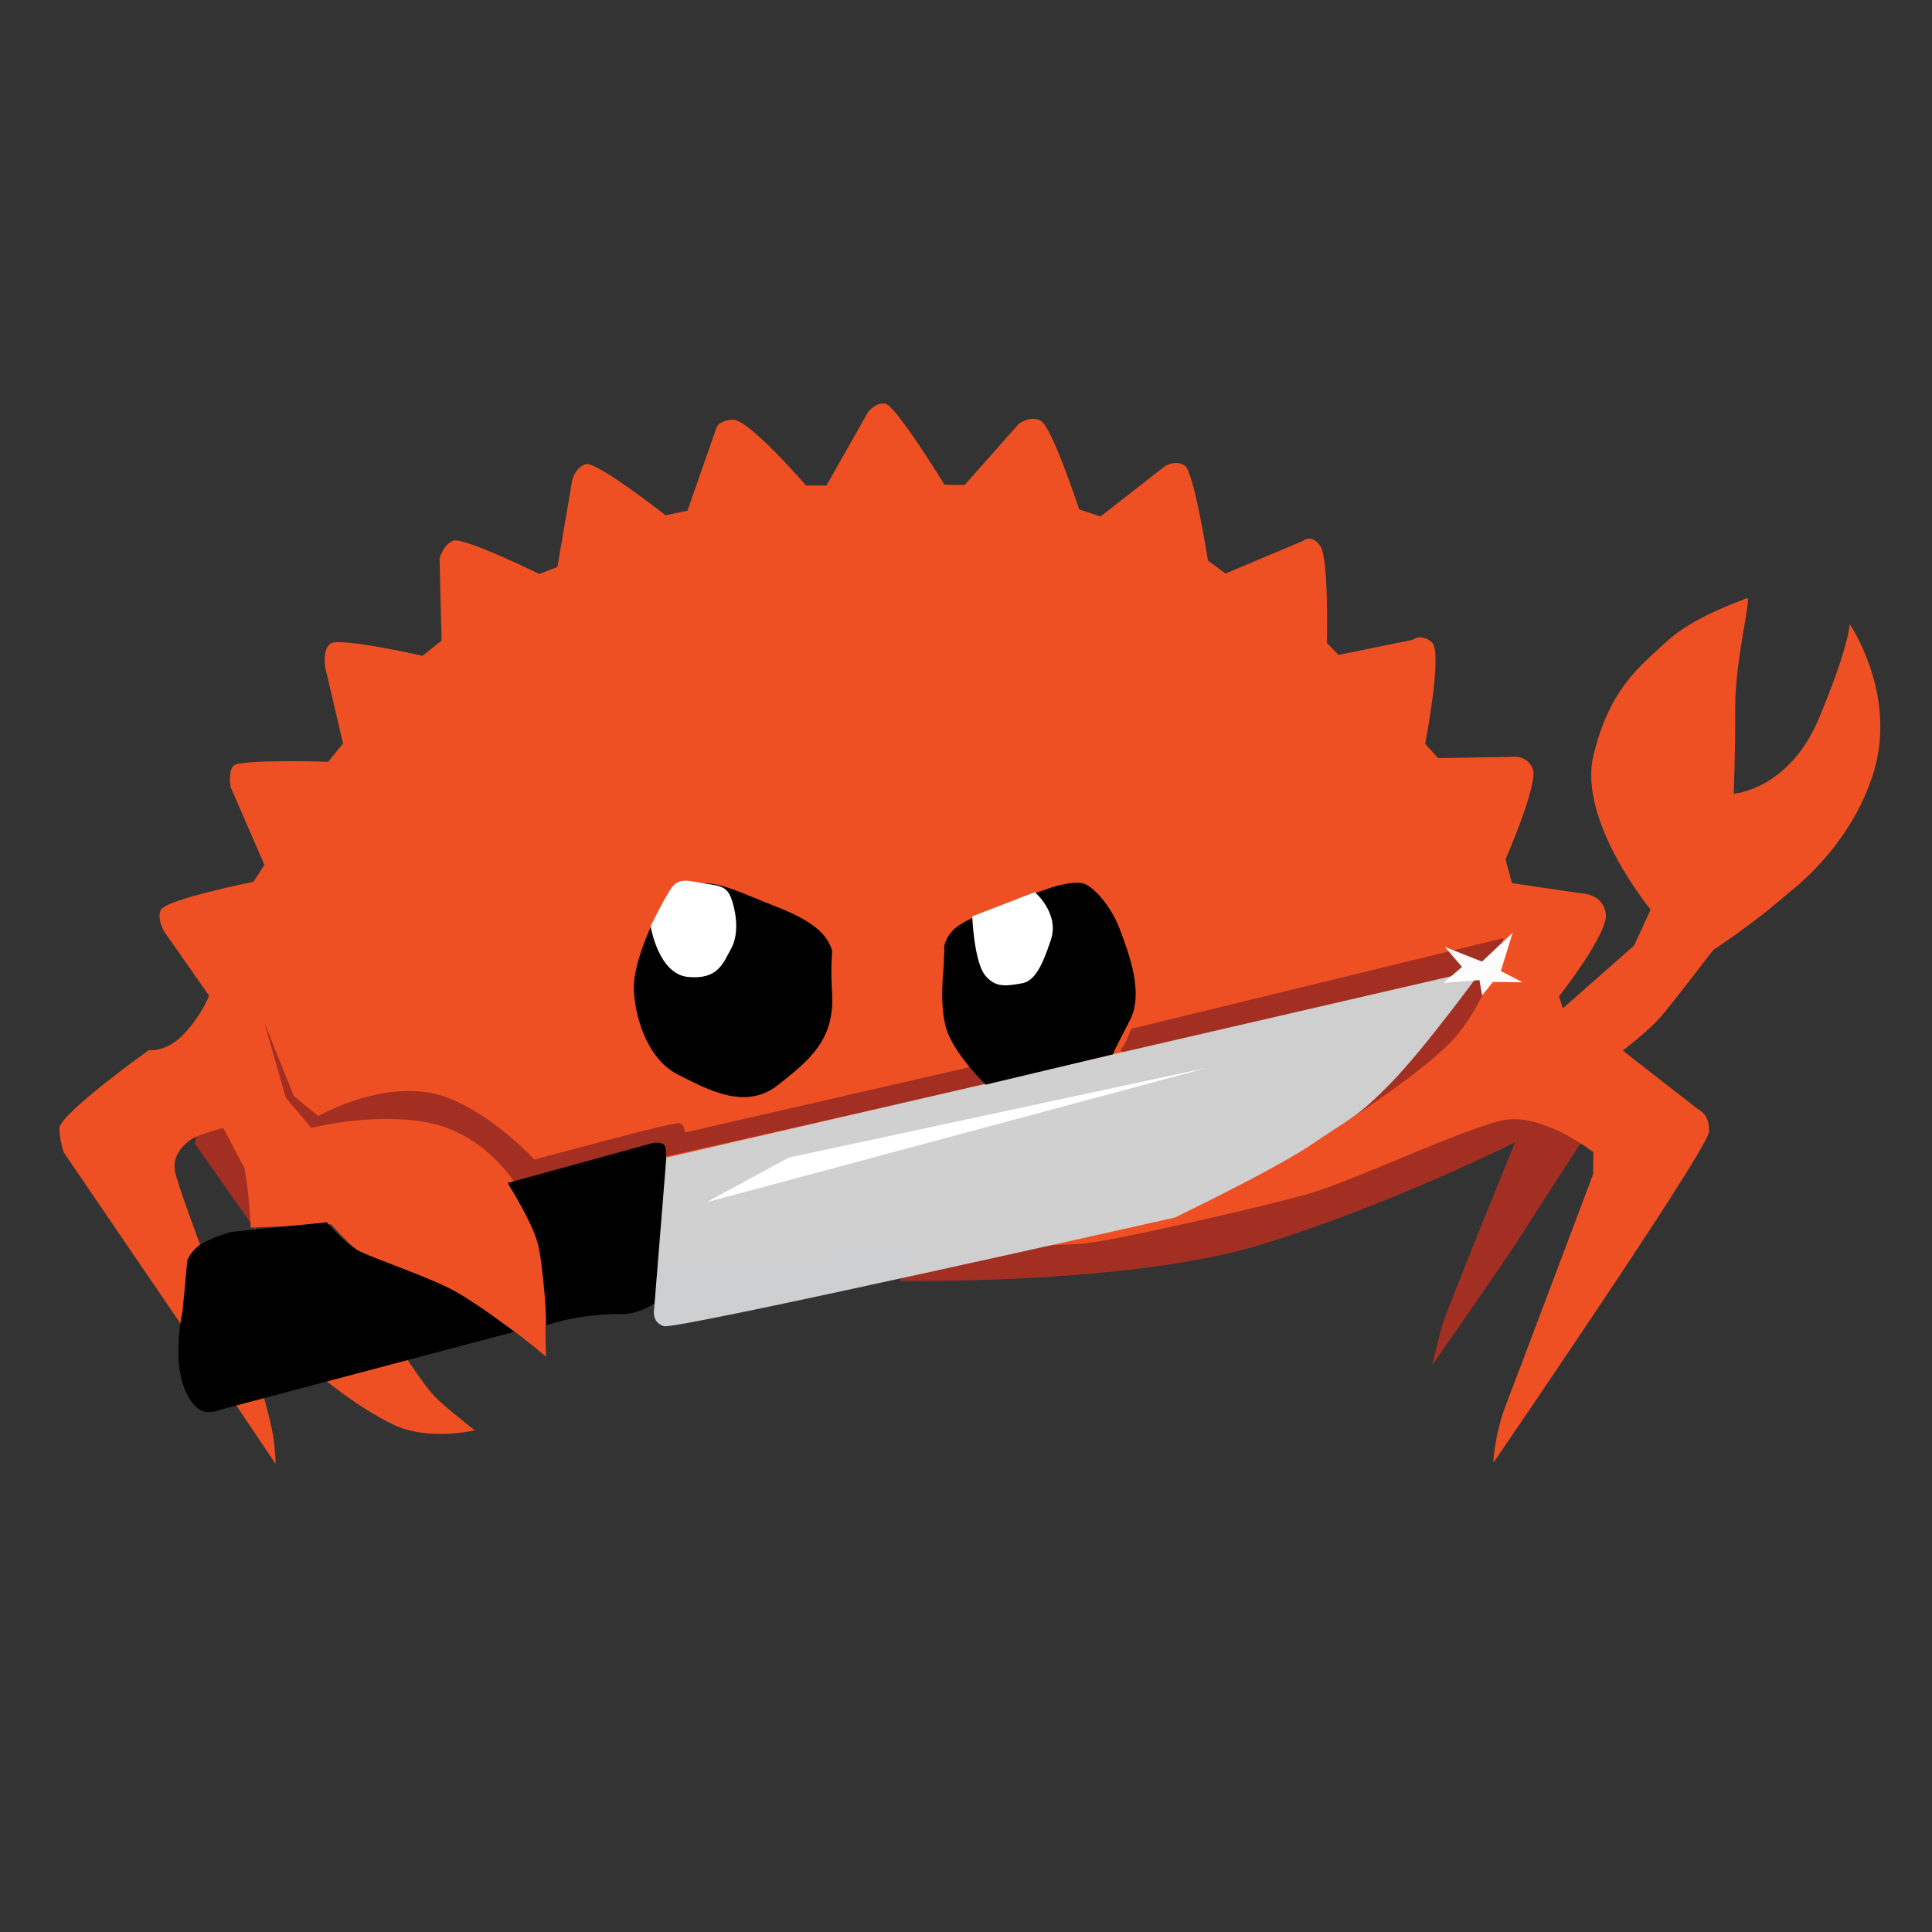 <?xml version="1.0" encoding="UTF-8" standalone="no"?>
<!-- Created with Inkscape (http://www.inkscape.org/) -->

<svg
   width="210mm"
   height="210mm"
   viewBox="0 0 210 210"
   version="1.1"
   id="svg5"
   xml:space="preserve"
   inkscape:version="1.2.2 (b0a8486541, 2022-12-01)"
   sodipodi:docname="crab.svg"
   xmlns:inkscape="http://www.inkscape.org/namespaces/inkscape"
   xmlns:sodipodi="http://sodipodi.sourceforge.net/DTD/sodipodi-0.dtd"
   xmlns="http://www.w3.org/2000/svg"
   xmlns:svg="http://www.w3.org/2000/svg"><rect x="0" y="0" width="210" height="210" fill="#333333" stroke="none"/><sodipodi:namedview
     id="namedview7"
     pagecolor="#505050"
     bordercolor="#eeeeee"
     borderopacity="1"
     inkscape:showpageshadow="0"
     inkscape:pageopacity="0"
     inkscape:pagecheckerboard="0"
     inkscape:deskcolor="#505050"
     inkscape:document-units="mm"
     showgrid="false"
     inkscape:zoom="0.77593294"
     inkscape:cx="143.69798"
     inkscape:cy="352.47891"
     inkscape:window-width="1886"
     inkscape:window-height="1006"
     inkscape:window-x="13"
     inkscape:window-y="53"
     inkscape:window-maximized="1"
     inkscape:current-layer="layer1" /><defs
     id="defs2" /><g
     inkscape:label="Layer 1"
     inkscape:groupmode="layer"
     id="layer1"><g
       id="g5795"
       transform="translate(2.399)"
       style="display:inline"><path
         style="fill:#a32f22;fill-opacity:1;stroke:none;stroke-width:0.265px;stroke-linecap:butt;stroke-linejoin:miter;stroke-opacity:1"
         d="m 95.416,139.232 c 0,0 25.054,0.429 39.29,-3.953 14.237,-4.382 27.585,-11.125 27.585,-11.125 0,0 -7.406,18.137 -7.917,19.879 -0.511,1.742 -1.112,4.378 -1.112,4.378 0,0 8.414,-12.064 9.651,-14.074 1.237,-2.011 6.563,-10.173 6.563,-10.173 l -9.103,-4.457 -31.878,11.351 -30.144,3.782 z"
         id="path5842" /><path
         style="fill:#a32f22;fill-opacity:1;stroke:none;stroke-width:0.265px;stroke-linecap:butt;stroke-linejoin:miter;stroke-opacity:1"
         d="m 18.762,124.285 6.631,9.408 0.622,-10.037 -6.347,-2.233 z"
         id="path5844" /><path
         style="display:inline;fill:#ef5023;fill-opacity:1;stroke:none;stroke-width:0.265px;stroke-linecap:butt;stroke-linejoin:miter;stroke-opacity:1"
         d="m 20.329,108.224 -4.786,-6.826 c 0,0 -0.914,-1.316 -0.482,-2.464 0.432,-1.148 10.087,-3.089 10.087,-3.089 l 1.202,-1.83 -3.668,-8.43 c 0,0 -0.338,-1.631 0.303,-2.356 0.641,-0.725 10.294,-0.431 10.294,-0.431 l 1.61,-1.977 -1.908,-8.158 c 0,0 -0.425,-2.049 0.574,-2.726 0.999,-0.677 9.977,1.343 9.977,1.343 l 2.067,-1.649 -0.22,-8.928 c 0,0 0.391,-1.504 1.494,-1.934 1.103,-0.43 9.354,3.624 9.354,3.624 l 1.965,-0.774 1.611,-9.446 c 0,0 0.32,-1.384 1.481,-1.721 1.161,-0.337 8.662,5.555 8.662,5.555 l 2.384,-0.502 3.114,-8.918 c 0,0 0.121,-0.878 1.824,-0.963 1.703,-0.085 7.944,7.144 7.944,7.144 l 2.219,0.01 4.483,-7.916 c 0,0 0.762,-1.133 1.897,-0.995 1.135,0.138 6.453,8.823 6.453,8.823 l 2.193,0.027 5.835,-6.591 c 0,0 1.211,-1.045 2.436,-0.394 1.225,0.651 4.177,9.639 4.177,9.639 l 2.321,0.769 6.989,-5.465 c 0,0 1.236,-0.776 2.209,-0.024 0.972,0.752 2.482,10.283 2.482,10.283 l 1.906,1.407 8.405,-3.541 c 0,0 0.888,-0.826 1.87,0.503 0.982,1.329 0.739,10.575 0.739,10.575 l 1.273,1.309 8.064,-1.643 c 0,0 0.856,-0.748 2.075,0.262 1.219,1.01 -0.726,11.051 -0.726,11.051 l 1.409,1.548 7.863,-0.134 c 0,0 1.727,-0.329 2.41,1.263 0.683,1.592 -2.949,9.877 -2.949,9.877 l 0.704,2.584 7.683,1.131 c 0,0 2.186,0.045 2.514,2.169 0.328,2.124 -5.092,9.019 -5.092,9.019 l 0.428,1.285 7.734,-6.822 1.802,-3.91 c 0,0 -7.972,-9.657 -6.204,-16.82 1.768,-7.163 4.919,-9.514 7.923,-12.297 3.003,-2.783 8.152,-4.438 8.741,-4.732 0.589,-0.294 -1.302,6.726 -1.27,11.911 0.032,5.186 -0.167,9.346 -0.167,9.346 0,0 6.013,-0.396 9.282,-8.221 3.269,-7.824 3.336,-10.213 3.336,-10.213 0,0 5.196,7.565 2.602,16.091 -2.594,8.526 -9.653,13.422 -9.653,13.422 0,0 2.439,-2.002 -0.828,0.748 -3.267,2.75 -6.958,5.152 -6.958,5.152 0,0 -4.231,5.537 -5.604,7.153 -1.372,1.616 -4.233,3.785 -4.233,3.785 l 8.196,6.385 c 0,0 1.327,0.535 1.17,2.485 -0.157,1.951 -23.431,35.937 -23.431,35.937 0,0 0.104,-3.012 1.362,-6.272 1.258,-3.26 9.48,-25.087 9.48,-25.087 l 0.028,-2.398 c 0,0 -5.617,-4.412 -9.921,-3.459 -4.304,0.953 -16.279,6.61 -20.963,7.958 -4.684,1.348 -21.553,5.229 -24.816,5.458 -3.262,0.229 -58.543,2.172 -58.543,2.172 0,0 0.457,4.397 0.373,6.052 -0.085,1.655 0.041,4.05 0.041,4.05 0,0 -3.956,-3.399 -6.555,-4.799 -2.599,-1.401 -12.66,-6.033 -13.56,-6.491 -0.9,-0.458 -3.26,-3.102 -3.26,-3.102 l -8.735,0.36 c 0,0 -0.106,-2.066 -0.269,-3.612 -0.162,-1.546 -0.385,-2.821 -0.385,-2.821 l -2.334,-4.402 c 0,0 -2.689,0.658 -3.646,1.353 -0.957,0.695 -1.905,1.921 -1.584,3.416 0.321,1.496 2.684,7.818 2.684,7.818 l 7.02,16.876 c 0,0 0.924,3.186 1.083,5.002 0.159,1.815 0.138,2.042 0.138,2.042 l -4.234,-6.283 -18.766,-27.531 c 0,0 -0.449,-1.123 -0.498,-2.642 -0.049,-1.52 9.718,-8.522 9.718,-8.522 0,0 1.895,0.307 3.835,-1.765 1.941,-2.073 2.718,-4.145 2.718,-4.145 z"
         id="path1008"
         sodipodi:nodetypes="ccscccscccscccscccscccscccscccscccscccscccscccscccsccccszsscscscscsccscsccssscscssccsccssccscccscsc"
         inkscape:label="path1008" /><path
         style="display:inline;fill:#a32f22;fill-opacity:1;stroke:none;stroke-width:0.265px;stroke-linecap:butt;stroke-linejoin:miter;stroke-opacity:1"
         d="m 119.372,114.192 c 0,0 0.674,-0.92 0.864,-1.555 0.19,-0.635 0.386,-0.827 0.386,-0.827 l 40.397,-9.842 c 0,0 -1.608,6.875 -5.56,11.119 -3.952,4.244 -15.08,11.1 -15.08,11.1 z"
         id="path6267"
         sodipodi:nodetypes="csccscc" /><path
         style="fill:#a32f22;stroke:none;stroke-width:0.265px;stroke-linecap:butt;stroke-linejoin:miter;stroke-opacity:1;fill-opacity:1"
         d="m 28.736,111.169 2.324,8.147 2.781,3.283 c 0,0 7.254,-1.844 13.215,-0.458 5.824,1.354 8.95,6.506 8.95,6.506 l 16.955,-3.061 34.987,-7.901 -2.328,-1.744 -31.176,7.16 c 0,0 -0.015,-0.854 -0.578,-1.028 -0.563,-0.174 -15.778,3.968 -15.778,3.968 0,0 -4.352,-4.771 -9.394,-6.715 -6.39,-2.465 -14.11,1.986 -14.11,1.986 l -2.641,-2.176 z"
         id="path6264"
         sodipodi:nodetypes="cccscccccscsccc"
         transform="translate(-2.399)" /><path
         style="display:inline;fill:#ef5023;fill-opacity:1;stroke:none;stroke-width:0.265px;stroke-linecap:butt;stroke-linejoin:miter;stroke-opacity:1"
         d="m 41.756,147.593 c 0,0 2.01,3.072 3.089,4.199 1.08,1.127 4.367,3.676 4.367,3.676 0,0 -5.099,1.227 -8.914,-0.643 -3.815,-1.869 -7.342,-4.814 -7.342,-4.814 z"
         id="path1432"
         sodipodi:nodetypes="cscscc" /><path
         style="fill:#000000;fill-opacity:1;stroke:#000000;stroke-width:0.265px;stroke-linecap:butt;stroke-linejoin:miter;stroke-opacity:1"
         d="m 52.98,128.667 15.337,-4.226 c 0,0 1.024,-0.3 1.404,0.136 0.38,0.436 -0.049,5.33 -0.049,5.33 0,0 -0.514,6.482 -0.472,7.757 0.043,1.274 0.662,2.533 -0.075,3.437 -0.737,0.904 -2.737,1.692 -4.184,1.607 -1.446,-0.085 -4.286,0.301 -5.31,0.504 -1.023,0.202 -2.482,0.642 -2.482,0.642 0,0 -0.344,-6.526 -1.009,-8.875 -0.666,-2.35 -3.16,-6.311 -3.16,-6.311 z"
         id="path1436" /><path
         style="fill:#000000;fill-opacity:1;stroke:none;stroke-width:0.265px;stroke-linecap:butt;stroke-linejoin:miter;stroke-opacity:1"
         d="m 17.44,142.563 0.521,-5.558 c 0,0 0.201,-0.706 1.105,-1.497 0.904,-0.791 3.621,-1.599 3.621,-1.599 l 10.421,-1.049 c 0,0 1.889,2.213 3.371,3.038 1.482,0.825 7.973,2.96 10.752,4.553 2.779,1.594 6.26,4.309 6.26,4.309 l -32.067,8.503 c 0,0 -1.452,0.682 -2.523,-0.348 -1.07,-1.03 -1.864,-3.045 -1.907,-5.694 -0.043,-2.648 0.446,-4.66 0.446,-4.66 z"
         id="path1434" /><path
         style="fill:#d0d2d3;fill-opacity:0.98;stroke:none;stroke-width:0.265px;stroke-linecap:butt;stroke-linejoin:miter;stroke-opacity:1"
         d="m 70.027,125.825 -1.327,16.47 c 0,0 -0.31,1.451 1.074,1.855 1.383,0.403 55.532,-11.81 55.532,-11.81 0,0 10.941,-5.267 14.992,-8.029 4.052,-2.762 4.791,-2.807 8.508,-6.613 3.717,-3.806 9.954,-12.377 9.954,-12.377 z"
         id="path1440" /><path
         style="fill:#ffffff;fill-opacity:1;stroke:none;stroke-width:0.265px;stroke-linecap:butt;stroke-linejoin:miter;stroke-opacity:1"
         d="m 74.376,130.688 8.959,-4.866 45.53,-9.768 z"
         id="path1438" /><path
         style="display:inline;fill:#ffffff;fill-opacity:0.98;stroke:none;stroke-width:0.265px;stroke-linecap:butt;stroke-linejoin:miter;stroke-opacity:1"
         d="m 158.405,106.529 0.299,1.659 1.173,-1.453 3.224,0.038 -2.367,-1.228 1.288,-4.166 -3.334,3.142 -4.035,-1.593 1.864,2.172 -2.022,1.745 z"
         id="path1442" /><path
         style="fill:#000000;fill-opacity:1;stroke:#000000;stroke-width:0.265px;stroke-linecap:butt;stroke-linejoin:miter;stroke-opacity:1"
         d="m 68.457,100.81 c 0,0 -1.827,3.865 -1.827,6.509 0,2.643 1.241,7.589 4.674,9.338 3.433,1.749 7.344,3.877 10.768,1.181 3.424,-2.695 6.137,-4.866 5.843,-9.911 -0.294,-5.045 0.364,-4.048 -0.349,-5.399 -0.714,-1.352 -2.33,-2.566 -5.657,-3.862 -3.327,-1.296 -5.742,-2.51 -7.539,-2.51 -1.797,0 -2.684,-0.673 -3.914,1.224 -1.23,1.897 -2,3.43 -2,3.43 z"
         id="path5033" /><path
         style="fill:#ffffff;fill-opacity:1;stroke:none;stroke-width:0.265px;stroke-linecap:butt;stroke-linejoin:miter;stroke-opacity:1"
         d="m 68.321,100.668 c 0,0 0.828,5.222 4.078,5.523 3.25,0.301 3.774,-1.472 4.649,-3.031 0.875,-1.559 0.612,-3.703 0.153,-5.172 -0.459,-1.468 -0.977,-1.681 -2.783,-1.917 -1.806,-0.236 -3.008,-0.882 -3.947,0.612 -0.939,1.494 -2.149,3.985 -2.149,3.985 z"
         id="path5035"
         sodipodi:nodetypes="cszsssc" /><path
         style="fill:#000000;fill-opacity:1;stroke:none;stroke-width:0.265px;stroke-linecap:butt;stroke-linejoin:miter;stroke-opacity:1"
         d="m 100.256,103.31 c 0,0 -0.216,-0.698 0.598,-1.802 0.814,-1.104 2.27,-1.636 3.888,-2.404 1.618,-0.768 7.243,-2.668 7.243,-2.668 0,0 2.466,-0.805 3.546,-0.346 1.079,0.459 2.894,2.478 3.818,4.99 0.924,2.512 2.626,6.837 1.064,9.822 -1.561,2.984 -1.857,3.701 -1.857,3.701 l -13.816,3.293 c 0,0 -3.652,-3.525 -4.356,-6.34 -0.704,-2.816 -0.186,-6.327 -0.186,-7.014 0,-0.687 0.057,-1.232 0.057,-1.232 z"
         id="path5039"
         sodipodi:nodetypes="csscsssccsscc" /><path
         style="fill:#ffffff;fill-opacity:1;stroke:none;stroke-width:0.265px;stroke-linecap:butt;stroke-linejoin:miter;stroke-opacity:1"
         d="m 103.278,99.603 6.799,-2.628 c 0,0 2.715,2.284 1.751,5.185 -0.964,2.902 -1.785,4.521 -3.212,4.736 -1.427,0.214 -2.785,0.602 -3.966,-0.925 -1.182,-1.527 -1.371,-6.368 -1.371,-6.368 z"
         id="path5037"
         sodipodi:nodetypes="ccszsc" /></g></g></svg>
